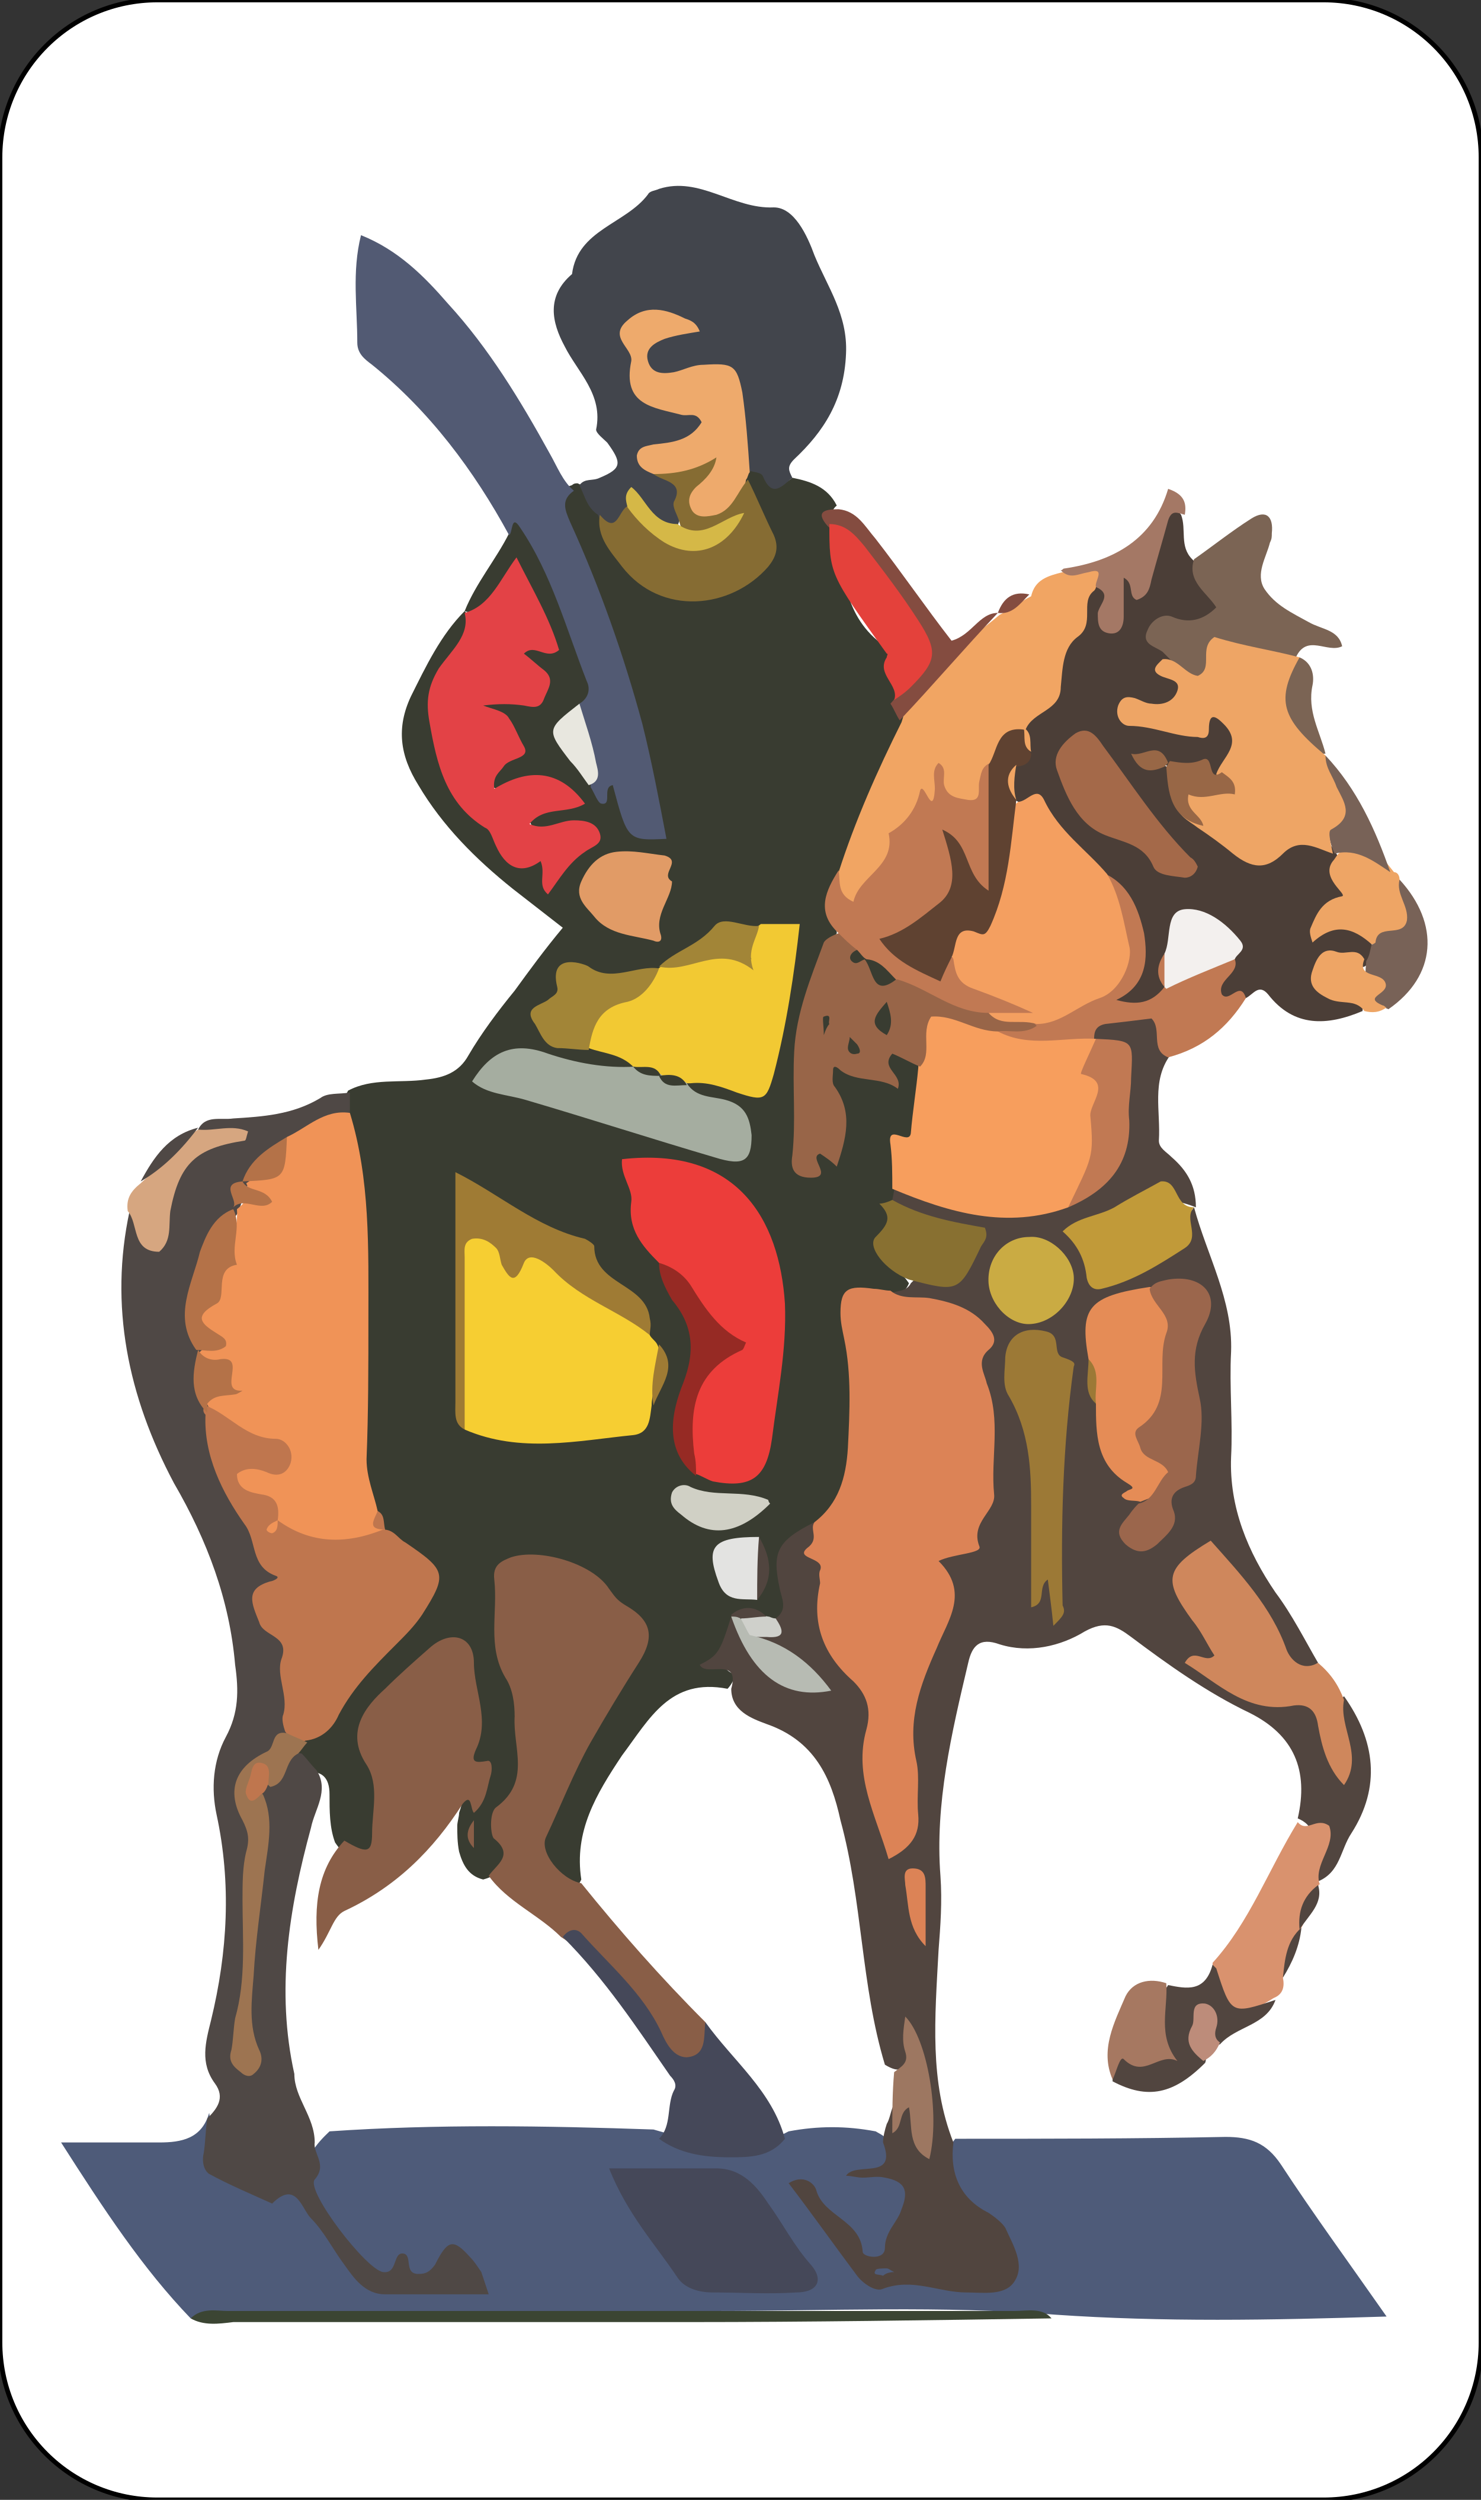 <?xml version="1.0" encoding="utf-8"?>
<!-- Generator: Adobe Illustrator 23.1.1, SVG Export Plug-In . SVG Version: 6.00 Build 0)  -->
<svg version="1.1" id="Livello_1" xmlns="http://www.w3.org/2000/svg" xmlns:xlink="http://www.w3.org/1999/xlink" x="0px" y="0px"
	 viewBox="0 0 80 135" style="enable-background:new 0 0 80 135;" xml:space="preserve">
<rect x="0" y="0" width="80" height="135" fill="#333333" stroke="none"/>
<style type="text/css">
	.st0{fill:#FFFFFF;stroke:#000000;stroke-width:0.251;stroke-miterlimit:10;}
	.st1{fill:#393C31;}
	.st2{fill:#4E5B79;}
	.st3{fill:#51453F;}
	.st4{fill:#4F4845;}
	.st5{fill:#42454C;}
	.st6{fill:#4B3E37;}
	.st7{fill:#525A73;}
	.st8{fill:#F1A563;}
	.st9{fill:#CF875C;}
	.st10{fill:#7B6454;}
	.st11{fill:#C17953;}
	.st12{fill:#D9926E;}
	.st13{fill:#3B4533;}
	.st14{fill:#EEA565;}
	.st15{fill:#844C40;}
	.st16{fill:#A47865;}
	.st17{fill:#A67861;}
	.st18{fill:#786257;}
	.st19{fill:#D6A680;}
	.st20{fill:#BD8C7A;}
	.st21{fill:#DC8356;}
	.st22{fill:#F09357;}
	.st23{fill:#895E47;}
	.st24{fill:#F79E5D;}
	.st25{fill:#BF764E;}
	.st26{fill:#F6CE32;}
	.st27{fill:#EC3D3A;}
	.st28{fill:#E34246;}
	.st29{fill:#F2C933;}
	.st30{fill:#986548;}
	.st31{fill:#A5ADA0;}
	.st32{fill:#EEAA6C;}
	.st33{fill:#866C33;}
	.st34{fill:#9F7B34;}
	.st35{fill:#E4413B;}
	.st36{fill:#9D7451;}
	.st37{fill:#887031;}
	.st38{fill:#E19B66;}
	.st39{fill:#A28537;}
	.st40{fill:#962A24;}
	.st41{fill:#D0D0C5;}
	.st42{fill:#E3E3E1;}
	.st43{fill:#E8E7DF;}
	.st44{fill:#CFD0CB;}
	.st45{fill:#454859;}
	.st46{fill:#E58C56;}
	.st47{fill:#9C7936;}
	.st48{fill:#9B664C;}
	.st49{fill:#C19A39;}
	.st50{fill:#CAAB43;}
	.st51{fill:#9D7761;}
	.st52{fill:#B7BBB3;}
	.st53{fill:#B47248;}
	.st54{fill:#D5B847;}
	.st55{fill:#F49F60;}
	.st56{fill:#5F4231;}
	.st57{fill:#A46949;}
	.st58{fill:#F3F0EE;}
	.st59{fill:#986746;}
</style>
<path class="st0" d="M71.5,135h-63c-4.7,0-8.5-3.8-8.5-8.5V8.5C0,3.8,3.8,0,8.5,0h63C76.2,0,80,3.8,80,8.5v118
	C80,131.2,76.2,135,71.5,135z"/>
<path class="st1" d="M18.8,58.9c1.3-0.7,2.8-0.4,4.2-0.6c1-0.1,1.8-0.4,2.3-1.3c0.7-1.2,1.6-2.4,2.5-3.5c0.8-1.1,1.6-2.2,2.6-3.4
	c-0.9-0.7-1.8-1.4-2.7-2.1c-2-1.6-3.8-3.4-5.1-5.6c-1-1.6-1.2-3.1-0.4-4.8c0.8-1.6,1.6-3.3,2.9-4.6c0.9,1,0.1,1.8-0.3,2.6
	c-1.3,2.4-0.8,5.4,0.9,7.5c1.2,1.5,2.7,2.6,4.1,3.8c0.4,0.3,0.3-0.1,0.3-0.1c0.4-0.6,1-1,1.3-1.7c-0.9-0.6-2.4,0.5-2.8-0.8
	c-0.3-0.9,1-1,1.7-1.4c-0.9-0.8-1.9-0.5-2.8-0.3c-0.8,0.1-1.3-0.1-1.1-1c0.6-2.2,0.6-2.2-0.8-3.7c0.7-1.2,2.1-0.3,3.1-1
	c-0.3-0.9-1.2-1.9,0.3-2.9c0.5-0.4-0.7-1.6-0.9-2.4c-1.3,0.3-1.6,1.9-3,1.4c0.6-1.5,1.7-2.8,2.4-4.2c-0.2-0.5-0.3-1,0.4-1
	c0.4,0,0.7,0.4,0.9,0.7c1.7,2.9,3.4,5.8,3.2,9.3c-2,1.4-0.8,2.7,0.2,3.9c2.1-0.3,1.5,2,2.8,2.8c-0.2-3.3-1.1-6.3-2.1-9.2
	c-0.8-2.3-1.5-4.5-2.5-6.7c-0.4-0.8-1.1-1.9,0.5-2.4c0.1-0.1,0.2-0.1,0.3-0.1c0.7,0.3,1,0.9,1.3,1.5c1.5,3.5,3.6,4.7,6.1,3.8
	c1.7-0.6,3-1.8,1.8-3.8c-0.3-0.5-0.5-1.2-0.4-1.8c0-0.2,0.2-0.4,0.3-0.6c0.4-0.2,0.9-0.2,1.1,0.2c0.4,0.7,0.7,1,1.4,0.4
	c1,0.2,1.9,0.5,2.4,1.5c-0.5,0.4-0.1,0.9-0.1,1.3c0.5,2.3,0.4,4.7,2.7,6.3c0.5,0.4,0.5,1.7,0.8,2.6c0.1,0.4,0.2,0.9,0.2,1.4
	c-0.9,2.7-2.3,5.2-3.2,7.9c-0.8,1.1-0.4,2.4-0.4,3.6c-2.4,3.7-2,7.9-2,11.9c2.2-0.4,1.6-1.8,1.2-3.2c-0.5-1.9-0.2-2,1.8-1.7
	c0.4,0.1,0.9,0.6,1.2,0c1-1.8,1.7-0.7,2.4,0.2c0,1.5,0.7,3.3-1.3,4.2c-0.1,0.1-0.2,0.1-0.1,0.3c0.2,0.6,0.2,1.2,0.1,1.9
	c0,0.2-0.1,0.4-0.2,0.6c-0.3,0.5,0.4,1.2,0.1,1.6c-1.3,1.4,0.1,2.2,0.7,3.1c-0.2,0.5-0.6,0.7-1.1,0.8c-1.7-0.2-2.3,0.7-2,2.3
	c0.3,1.7,0.2,3.5,0.2,5.2c0,1.9-0.6,3.6-2.1,4.8c-1.4,0.7-1.9,1.8-1.6,3.3c0.1,0.6,0.2,1.3-0.4,1.7c-0.2,0.1-0.4,0.2-0.6,0.2
	c-0.6,0-1.2-0.3-1.8,0.2c-0.1,0.1-0.2,0.3-0.2,0.4c0,0.7-1.2,1.5,0.1,2.2c0.2,0.1-0.1,0.6-0.3,0.8c-3.1-0.6-4.2,1.6-5.7,3.6
	c-1.4,2.1-2.6,4.1-2.2,6.7c-0.4,0.9-1,0.6-1.5,0.1c-0.9-0.9-1.5-1.9-0.9-3.2c1.2-2.6,2.2-5.3,3.9-7.6c0.7-1,1.7-2,0.6-3.4
	c-1.5-2-4-3.2-5.5-2.7c-0.6,0.2-0.9,0.7-0.9,1.3c0,1.3-0.2,2.5,0.2,3.8c0.9,2.8,1.6,5.6-0.2,8.3c-0.3,0.4-0.1,0.9,0.1,1.4
	c0.4,1,0,1.7-1.1,2c-0.8-0.2-1.1-0.8-1.3-1.5c-0.1-0.5-0.1-1-0.1-1.4c0-0.2,0.1-0.5,0.1-0.7c0.9-2.6-0.1-5.2-0.2-7.8
	c0-0.8-0.8-0.9-1.5-0.4c-2.5,1.5-3.4,3.4-2.8,6.3c0.2,1,0.3,2.1,0,3.1c-0.4,1.4-1.1,2-2.2,0.4c-0.3-0.8-0.3-1.7-0.3-2.6
	c0-0.9-0.4-1.3-1.3-1.2c-0.7-0.1-1-0.4-1.1-1.1c0.1-0.3,0.3-0.6,0.5-0.9c2.1-2,3.8-4.5,5.7-6.7c1.5-1.8,1.2-2.2-1.2-4.1
	c-0.2-0.2-0.3-0.4-0.5-0.6c-0.3-0.4-0.5-0.9-0.7-1.3c-0.5-1.1-0.5-2.2-0.5-3.3c-0.1-5.9,0.4-11.8-0.8-17.7
	C18.4,59.7,18.6,59.3,18.8,58.9z"/>
<path class="st2" d="M10.3,125.2c-2.6-2.7-4.7-5.9-7-9.5c2,0,3.7,0,5.3,0c1.2,0,2.3-0.2,2.7-1.6c0.3,2.5,1.7,3.6,4.2,3.7
	c1.1,0.1,1.7,1.3,2.2,2.3c1.5,2.8,3.7,3.7,6.7,3.1c0.3-0.1,0.6,0.1,1-0.1c0.1-0.6-0.5-1.1-0.7-0.9c-1,0.9-2,0.6-3.2,0.7
	c-1.3,0-1.9-0.2-2.4-1.1c-0.5-0.9-1.3-1.6-1.8-2.5c-1.1-1.7-1.1-2.7,0.5-4.2c5.8-0.4,11.7-0.3,17.5-0.1c2.4,0.7,4.9,1.4,7.3,0.1
	c1.6-0.3,3.1-0.3,4.7,0c1.5,0.8,1.3,1.5,0,2.2c2.1,0,2.5,0.5,1.8,2.4c-0.2,0.5-0.4,1.1-0.6,1.5c-0.7,1.3-1.6,1.3-2.4,0.2
	c-0.6-0.9-1.5-1.6-2.2-2.5c0.1,0.4,0.6,0.6,0.8,0.9c1.5,3.6,4.9,2.9,7.7,3.2c1.8,0.2,2.3-0.7,1.3-2.4c-0.4-0.7-1.1-1.1-1.6-1.7
	c-0.9-1-1.5-2.1-0.5-3.4c4.9,0,9.7,0,14.6-0.1c1.3,0,2.2,0.3,3,1.5c1.7,2.6,3.6,5.2,5.7,8.2c-6.3,0.2-12.1,0.3-17.9-0.1
	c-6.1-0.5-12.3-0.2-18.4-0.2c-8.7,0-17.5,0-26.2,0C11.5,125.1,10.9,124.9,10.3,125.2z"/>
<path class="st3" d="M51.5,115.7c-0.2,1.6,0.3,3,1.9,3.8c0.3,0.2,0.7,0.5,0.9,0.8c0.4,0.9,1.1,2,0.5,2.9c-0.5,0.8-1.7,0.6-2.6,0.6
	c-1.5,0-2.9-0.8-4.5-0.2c-0.4,0.2-1.1-0.3-1.4-0.7c-1.2-1.6-2.4-3.3-3.7-5c0.8-0.5,1.4,0,1.5,0.4c0.4,1.4,2.4,1.6,2.5,3.3
	c0,0.3,1.2,0.5,1.2-0.2c0-0.9,0.7-1.4,0.9-2.1c0.4-1,0.2-1.5-0.9-1.7c-0.4-0.1-0.8,0-1.2,0c-0.3,0-0.6-0.1-0.9-0.1
	c0.5-0.8,2.8,0.3,2-1.8c0-0.3,0.1-0.7,0.2-1c0.3-0.5,0.2-1.4,1-1.4c0.7,0,0.6,0.8,0.7,1.3c-0.2-1.4-0.1-2.8-0.2-4.3
	c-0.4,0.8-0.3,2-1.6,1.2c-1.3-4.3-1.2-8.8-2.4-13.2C44.9,96,44,94,41.4,93.1c-0.8-0.3-1.9-0.7-1.9-1.9c0.5-1.8-1.4-0.6-1.7-1.3
	c1-0.5,1.1-0.7,1.7-2.6c0.1,0.1,0.2,0.1,0.3,0.2c0.7,1.9,2.3,2.8,4.1,3.7c-0.7-1.6-2.7-1.3-3.5-2.7c0.3-0.7,1.2-0.5,1.5-1.1
	c0.7-0.5,0.3-1.1,0.2-1.7c-0.4-1.9-0.1-2.5,1.9-3.5c0.9,0.7,0.7,1.9,0.7,2.6c0,2.6,0.6,4.7,2.4,6.5c0.6,0.6,0.4,1.5,0.2,2.3
	c-0.4,2,0.3,3.7,1.2,5.7c0.9-1.5,0.8-2.9,0.5-4.2c-0.4-2.1,0-3.9,0.8-5.8c0.6-1.4,1.6-2.8,0.8-4.5c-0.1-0.3-0.1-0.7,0.2-0.9
	c3.1-1.6,2-4.6,2.3-7.1c0-0.4-0.2-0.8-0.1-1.2c0.2-3.1-0.9-5-4.3-5.1c-0.3,0-0.5-0.3-0.5-0.7c0.4-0.1,0.8-0.1,1-0.5
	c0.1-0.1,0.1-0.1,0.2-0.2c0.9-0.5,2.7,0.4,2.8-1.4c0.1-1.5-1.6-1.1-2.5-1.6c-0.5-0.3-1.5-0.2-1.5-1.2c0-0.2,0.1-0.5,0.1-0.7
	c1.1-0.3,2.1,0.3,3.2,0.6c1.9,0.6,3.9,0.4,5.8,0c2.6-1.3,4-4.4,3.3-7.2c-0.2-0.7-0.9-0.9-1.3-1.3C59,56.1,59,55.9,59,55.6
	c0.8-1.5,2.2-1.3,3.3-1c1.1,0.3,0.9,1.5,0.9,2.4c-1,1.4-0.5,3-0.6,4.6c0,0.4,0.4,0.6,0.7,0.9c0.8,0.7,1.3,1.5,1.3,2.7
	c-1.7-0.7-3.2-0.4-4.8,0.6c-0.7,0.5-1.4,0.6-0.8,1.7c0.5,0.9,1,1.3,2,1c1.8-0.5,2.5-2,3.5-3.3c0.7,2.6,2.1,5,2,7.8
	c-0.1,1.9,0.1,3.8,0,5.7c-0.1,2.7,0.9,5.1,2.4,7.3c0.9,1.2,1.6,2.6,2.3,3.8c-1.6,1-2.1-0.3-2.6-1.3c-0.7-1.4-1.5-2.7-2.6-3.7
	c-0.4-0.4-0.8-0.8-1.5-0.4c-0.5,0.4-0.6,1.1-0.3,1.5c1.5,2.2,1.5,5.8,5.6,5.6c2.4-0.1,1.9,2.4,2.6,3.6c0.1-1.1-0.9-2.4,0.2-3.5
	c1.7,2.4,2,4.9,0.4,7.4c-0.6,0.9-0.6,2.1-1.8,2.6c-1-0.9,0.6-2.7-1.1-3.4c0.6-2.6-0.2-4.5-2.6-5.7c-2.3-1.1-4.4-2.6-6.4-4.1
	c-0.8-0.6-1.4-0.9-2.5-0.3c-1.3,0.8-3,1.2-4.6,0.7c-1.1-0.4-1.5,0.1-1.7,1c-0.9,3.8-1.8,7.6-1.5,11.5c0.1,1.4,0,2.7-0.1,4
	C50.5,109,50.2,112.4,51.5,115.7z"/>
<path class="st4" d="M17,115.7c-0.1,0.6,0.7,1.2,0,2c-0.5,0.6,2.8,4.9,3.7,5c0.8,0.1,0.5-1.1,1.1-1c0.5,0.1,0,1.1,0.8,1.1
	c0.4,0,0.6-0.1,0.9-0.5c0.7-1.4,1-1.4,1.9-0.4c0.2,0.2,0.4,0.5,0.6,0.8c0.1,0.3,0.2,0.6,0.4,1.2c-2,0-3.8,0-5.6,0
	c-1.1,0-1.7-0.9-2.2-1.6c-0.6-0.8-1.1-1.8-1.8-2.5c-0.5-0.5-0.8-2.1-2.1-0.8c-1.1-0.5-2.3-1-3.4-1.6c-0.3-0.2-0.4-0.7-0.3-1.1
	c0.1-0.6,0.1-1.3,0.2-1.9c0.5-0.5,1-1.1,0.4-1.9c-0.8-1.1-0.5-2.2-0.2-3.4c0.9-3.7,1.1-7.4,0.3-11.1c-0.3-1.4-0.2-2.9,0.5-4.2
	c0.7-1.3,0.7-2.5,0.5-3.9c-0.3-3.5-1.5-6.7-3.3-9.8C6.9,75.4,5.9,70.5,7,65.4c0.8-0.3,0.8,0.9,1.5,0.9c0.5-1,0.4-2.3,1-3.3
	c0.6-1,1.4-1.6,2.6-1.7c0.3,0-0.2-0.4-0.1-0.1c0,0.1-0.1,0.1-0.2,0.1c-0.4,0.1-0.8,0-1.1-0.3c0.4-0.8,1.2-0.5,1.9-0.6
	c1.6-0.1,3.2-0.2,4.7-1.1c0.4-0.3,1-0.2,1.6-0.3c0,0.4,0,0.8,0,1.1c-0.8,0.9-2,1.2-3,1.7c-0.8,0.5-1.5,1.1-2.1,1.8
	c-0.1,0.2-0.3,0.3-0.4,0.4c-0.2,0.3-0.3,0.7-0.4,1.1c-0.1,0.2-0.1,0.4-0.3,0.6c-1.5,2-2.3,4.2-1.8,6.7c0.1,0.2,0.1,0.4,0.1,0.6
	c0,1.2,0,2.3,0.6,3.4c0.3,3.1,2.2,5.5,3.5,8.2c0.1,0.1,0.4,0.2,0.4,0.3c-1.6,2.8,1.9,5.4,0.5,8.2c-0.1,0.2-0.1,0.5-0.3,0.7
	c-2.3,1.6-1.9,3.8-1.8,6.3c0.1,3.4-0.4,6.9-0.6,9.5c0-3.6,0.9-8,0.7-12.5c0-0.4,0.1-0.7,0.4-0.9c0.7-0.4,0.6-1.8,1.9-1.5
	c0.3,0.3,0.5,0.6,0.8,0.9c0.7,1.1-0.1,2.1-0.3,3.1c-1.2,4.4-1.9,8.8-0.9,13.3C15.9,113.3,17,114.3,17,115.7z"/>
<path class="st5" d="M32.3,27.8c-0.6-0.4-0.7-1-1-1.6c0.3-0.4,0.7-0.2,1.1-0.4c1.2-0.5,1.2-0.8,0.4-1.9c-0.2-0.2-0.6-0.5-0.6-0.7
	c0.4-1.9-1-3.1-1.7-4.5c-0.7-1.3-1-2.7,0.4-3.9c0.3-2.4,2.9-2.7,4.1-4.3c0.1-0.2,0.4-0.2,0.6-0.3c2.2-0.7,4,1.1,6.2,1
	c1.1,0,1.8,1.5,2.2,2.6c0.7,1.7,1.8,3.2,1.7,5.3c-0.1,2.5-1.2,4.2-2.8,5.7c-0.4,0.4-0.3,0.6-0.1,1c-0.6,0.5-1.1,1.1-1.6-0.1
	c-0.1-0.2-0.5-0.2-0.8-0.3c-0.9-0.9-0.7-2.1-0.9-3.1c-0.3-1.4-0.7-2.2-2.3-1.9c-0.9,0.2-2.1,0.4-2.5-0.7c-0.5-1.1,0.7-1.6,1.7-2.1
	c-1.1-0.1-2-0.1-1.9,1.1c0,1,0.1,2.1,1.1,2.7c0.3,0.2,0.8,0.2,1.1,0.3c0.6,0.2,1.4,0.1,1.5,0.9c0.1,0.7-0.5,1.1-1.1,1.5
	c-0.5,0.3-1.3,0.1-1.4,1c1.3,0.8,1.4,2,0.9,3.3c-1.2,1-1.7-1.2-2.7-0.6C33.5,28.8,32.9,29.4,32.3,27.8z"/>
<path class="st6" d="M73.6,54.6c-1.9,0.8-3.7,0.9-5.1-0.9c-0.5-0.6-0.8,0-1.2,0.2c-0.5,0-1,0.8-1.5,0.2c-0.7-0.9,0.2-1.6,0.4-2.4
	c-0.9-2.1-1.6-2.2-2.8-0.6c-0.3,0.7-0.4,1.4-0.2,2.1c0,0.2,0,0.4-0.1,0.6c-0.5,0.8-1.3,0.9-2.1,0.8c-0.7-0.1-1.1-0.4-0.6-1.3
	c1.4-2.7,1.2-3.7-1-6c-1.8-1-2.6-3.1-4.4-4c-0.2-0.1-0.3-0.2-0.5-0.4c-0.2-0.5-0.2-1,0-1.5c0.2-0.4,0.5-0.6,0.6-1
	c0.1-0.4,0-0.8-0.1-1.1c0-0.2,0-0.4,0-0.6c1.7-1.5,2-3.8,3.1-5.7c0.3-0.5,0.3-1.2,1-1.5c0.6,0.1,0.8,0.5,0.7,0.8
	c0.9-1.6,2.5-2.9,3.1-4.9c0.1-0.4,0.6,0,0.9,0.4c0.3,0.8-0.1,1.7,0.6,2.4c0.3,0.3,0.5,0.6,0.7,1c1.2,2,1.1,2.4-1.2,2.8
	c-1,0.2-1.3,0.5-0.7,1.3c1.3,2.3,1.2,2.5-1.3,3.1c0.9,0.3,1.8,0.9,2.7,0.5c0.8-0.4,1.5-0.8,2.2,0.2c0.7,0.9,0.3,1.8-0.3,2.6
	c-0.1,0.1-0.2,0.2-0.3,0.4c-1.1,0.5-1.9-0.8-3-0.6c-0.2-0.2-0.5-0.4-0.8-0.4c0,0,0,0.1,0,0.1c0.2,0,0.5,0.1,0.6,0.2
	c0.8,0.9,0.5,2.6,2.1,2.9c1.6,1,3.1,2.6,5.3,0.9c0.6-0.5,1.2,0.1,1.6,0.6c0.1,0.2,0.3,0.4,0.3,0.6c0.1,1.1,1.3,2.5-0.9,3.2
	c1.2,0.2,2.2,0.4,2.7,1.4c0.1,0.5,0.1,0.9-0.4,1.2c-0.3,0.1-0.6,0.1-0.9,0.1c-0.5,0-1,0-1.1,0.6c-0.2,0.6,0.4,0.8,0.8,1
	C73,53.9,73.7,53.9,73.6,54.6z"/>
<path class="st7" d="M31.3,38c0.5-0.3,0.6-0.8,0.4-1.2c-1.1-2.8-1.9-5.8-3.6-8.3c-0.5-0.8-0.4,0.3-0.6,0.4c-1.9-3.5-4.3-6.7-7.4-9.2
	c-0.4-0.3-0.8-0.6-0.8-1.2c0-1.9-0.3-3.8,0.2-5.8c2,0.8,3.4,2.2,4.7,3.7c2.2,2.4,3.9,5.2,5.5,8.1c0.4,0.7,0.7,1.5,1.3,2
	c-0.7,0.5-0.5,1-0.2,1.7c1.6,3.5,2.9,7.2,3.9,10.9c0.5,2,0.9,4.1,1.3,6.2c-2.1,0.1-2.1,0.1-2.9-2.9c-0.6,0.1,0,1.1-0.6,1
	c-0.2,0-0.4-0.6-0.6-0.9C32.1,40.8,30.5,39.5,31.3,38z"/>
<path class="st8" d="M59.2,31.7c0,0.1-0.1,0.2-0.1,0.2c-0.8,0.6,0.1,1.8-0.9,2.5c-0.8,0.6-0.8,1.7-0.9,2.7c0,1.3-1.5,1.3-1.9,2.3
	c-0.5,0.8-1.1,1.6-1.5,2.4c-1,2.5-1,2.5-3,0.8c0,0,0-0.1,0-0.1c-0.4,1.5-2.1,2.2-2.4,3.8c-0.2,1.2-1.6,1.4-2,2.5
	c-0.1,0.3-0.5,0.4-0.8,0.2c-0.8-0.5-0.7-1.2-0.4-1.9c0.9-2.8,2.1-5.5,3.4-8.1c0.8-2.8,3.3-4.1,5.3-5.8l0,0c0.6-0.3,1.1-0.7,1.7-1
	c0.2-0.9,0.9-1.1,1.7-1.3c0.6,0.1,1.2-0.4,1.8-0.3C60.2,30.8,59.8,31.3,59.2,31.7z"/>
<path class="st9" d="M72.6,91.8c-0.3,1.5,1.1,3,0,4.6c-0.9-0.9-1.2-2.1-1.4-3.2c-0.1-0.8-0.5-1.2-1.3-1.1c-2.5,0.5-4.1-1.2-5.9-2.3
	c0.5-0.9,1.1,0.1,1.6-0.4c-0.4-0.6-0.7-1.3-1.2-1.9c-1.6-2.2-1.5-2.8,1-4.3c1.6,1.8,3.3,3.6,4.1,5.9c0.2,0.5,0.8,1.2,1.7,0.7
	C71.9,90.4,72.3,91,72.6,91.8z"/>
<path class="st10" d="M63.1,35.5c-0.1-0.1-0.2-0.2-0.3-0.3c-0.4-0.3-1.2-0.4-0.8-1.2c0.2-0.5,0.8-0.9,1.3-0.7
	c0.9,0.4,1.7,0.2,2.4-0.5c-0.5-0.8-1.6-1.4-1.2-2.6c1-0.7,2-1.5,3.1-2.2c0.8-0.5,1.2-0.1,1.1,0.8c0,0.2,0,0.3-0.1,0.5
	c-0.2,0.8-0.8,1.7-0.3,2.5c0.6,0.9,1.5,1.3,2.4,1.8c0.7,0.4,1.6,0.4,1.8,1.3c-0.8,0.4-1.9-0.7-2.5,0.6c-0.1,0.1-0.2,0.1-0.3,0.2
	c-0.9,0.2-1.7-0.1-2.5-0.3c-0.5-0.1-1-0.4-1.3,0.1C65.1,37.6,64.1,36.5,63.1,35.5z"/>
<path class="st11" d="M66.7,51.8c0.3,0.8-1,1.1-0.7,1.9c0.4,0.5,1-0.8,1.3,0.2c-1,1.6-2.3,2.7-4.2,3.2c-1-0.4-0.3-1.5-0.9-2.1
	c-0.8,0.1-1.6,0.2-2.5,0.3c-0.5,0.1-0.6,0.4-0.6,0.8c-1.7,1.1-3.5,1-5.3,0c-0.2-1.2,1-0.9,1.5-1.3c0.8-0.2,1.5-0.6,2.2-1
	c2.4-1.2,2.6-1.6,2.2-4.2c-0.1-0.8-0.8-1.6-0.2-2.5c1.5,0.6,2,2,2.3,3.3c0.2,1.3,0.2,2.8-1.5,3.6c1.1,0.3,1.9,0.2,2.6-0.7
	C64,52.2,65.1,51.4,66.7,51.8z"/>
<path class="st12" d="M70.1,98.4c0.5,0.6,1-0.3,1.7,0.2c0.4,1.1-0.9,2.1-0.5,3.2l0-0.1c-0.5,0.7-0.6,1.7-1,2.4l0,0
	c-0.5,0.8-0.7,1.8-1,2.7c0.1,0.5,0,0.9-0.5,1.1c-2.4,1.5-3.2,1.1-3.3-1.9C67.5,103.8,68.5,101,70.1,98.4z"/>
<path class="st13" d="M10.3,125.2c0.6-0.6,1.4-0.4,2-0.4c14.2,0,28.3,0,42.5,0c0.7,0,1.5-0.2,2,0.4c-6.5,0.1-13.1,0.2-19.6,0.2
	c-8.2,0-16.4,0-24.6,0C11.8,125.5,11,125.6,10.3,125.2z"/>
<path class="st3" d="M65.5,106.1c0.1,0.1,0.1,0.1,0.2,0.2c0.8,2.5,0.8,2.5,3.2,1.7c-0.5,1.4-2.1,1.4-3,2.4c-0.5,0.2-0.7-0.8-0.9-0.5
	c-0.3,0.4,0.3,1,0.1,1.5c-1.7,1.7-3.1,2-5,1c-0.1-2.7,1.9-1.1,2.9-1.5c-0.7-1.1-0.8-2.4,0.1-3.7C64.1,107.4,65.1,107.6,65.5,106.1z"
	/>
<path class="st14" d="M74.1,51c-1-0.9-2-1.2-3.2-0.1c-0.1-0.3-0.2-0.6-0.1-0.8c0.3-0.7,0.6-1.5,1.7-1.7c0.3-0.1-1.2-1-0.5-1.9
	c0.1-0.1,0.2-0.3,0.3-0.4c1.5-1.1,2.2,0,3,1c0.2,0,0.3,0.2,0.3,0.4C76.8,50.3,76.8,50.5,74.1,51z"/>
<path class="st15" d="M53.9,33.1c-1.8,1.9-3.5,3.9-5.3,5.8c-0.2-0.3-0.3-0.6-0.5-0.9c1.8-2,1.4-3.8-0.3-5.8
	c-1.1-1.2-1.9-2.7-3.1-3.8c-0.7-0.8-0.1-0.9,0.6-0.9c1,0.1,1.4,0.9,2,1.6c1.4,1.8,2.7,3.7,4.1,5.5C52.5,34.3,52.9,33.1,53.9,33.1z"
	/>
<path class="st16" d="M59.2,31.7c-0.1-0.3,0.6-1.1-0.4-0.8c-0.6,0.1-1,0.4-1.5-0.1c0.1,0,0.1-0.1,0.2-0.1c2.7-0.4,4.8-1.6,5.6-4.3
	c0.9,0.3,1,0.8,0.9,1.4c-0.4-0.1-0.7-0.3-0.9,0.3c-0.3,1.1-0.6,2.1-0.9,3.2c-0.1,0.5-0.2,0.9-0.8,1.1c-0.5-0.2-0.1-0.9-0.7-1.2
	c0,0.7,0,1.4,0,2.1c0,0.5-0.2,1-0.8,0.9c-0.6-0.1-0.6-0.6-0.6-1.1C59.4,32.6,60.1,32.1,59.2,31.7z"/>
<path class="st17" d="M63,107.1c0.1,1.4-0.5,2.8,0.6,4.2c-1-0.5-1.8,1-2.9-0.1c-0.2-0.2-0.4,0.7-0.6,1.1c-0.7-1.6,0.1-3.1,0.7-4.5
	C61.2,107,62.1,106.8,63,107.1z"/>
<path class="st18" d="M74.1,51c0.1,0,0.2-0.1,0.2-0.1c0.1-1.1,1.5-0.2,1.7-1.2c0.1-0.8-0.6-1.4-0.4-2.2c2.2,2.4,2,5.2-0.6,7
	c-1.3-0.5-1.3-1.5-1.2-2.6C74,51.6,74,51.3,74.1,51z"/>
<path class="st19" d="M10.7,61c0.9,0.1,1.8-0.3,2.7,0.1c-0.1,0.3-0.1,0.5-0.2,0.5c-2.6,0.4-3.5,1.2-4,3.8c-0.1,0.8,0.1,1.6-0.6,2.2
	c-1.5,0-1.1-1.5-1.7-2.2c-0.1-0.7,0.2-1.1,0.7-1.5C8.7,62.9,9.5,61.7,10.7,61L10.7,61z"/>
<path class="st14" d="M73.7,51.8c-0.4,1,0.8,0.7,1.1,1.2c0.4,0.7-1.3,0.8-0.1,1.3c0.1,0,0.1,0.1,0.2,0.1c-0.4,0.3-0.8,0.3-1.2,0.2
	c-0.5-0.7-1.3-0.3-2-0.7c-0.6-0.3-1.1-0.7-0.8-1.5c0.2-0.6,0.5-1.3,1.3-1C72.7,51.6,73.3,51.1,73.7,51.8z"/>
<path class="st18" d="M75.1,47.1c-0.9-0.6-1.8-1.3-3-1c0,0,0,0,0,0c-0.8-1.6,0-3.4-0.7-5c0.1-0.1,0.1-0.2,0.2-0.3
	C73.3,42.6,74.3,44.8,75.1,47.1z"/>
<path class="st10" d="M70.2,35.5c0.7,0.3,0.8,1,0.7,1.5c-0.3,1.4,0.4,2.5,0.7,3.7c0,0,0,0,0,0c-1.8,0.1-2.2-1.3-2.6-2.5
	C68.5,37,69.2,36.2,70.2,35.5L70.2,35.5z"/>
<path class="st20" d="M65,111.3c-0.6-0.5-1.1-1-0.6-1.9c0.2-0.4-0.2-1.3,0.7-1.2c0.5,0.1,0.8,0.7,0.6,1.3c-0.1,0.3-0.1,0.6,0.2,0.8
	C65.7,110.8,65.4,111.1,65,111.3z"/>
<path class="st4" d="M10.7,60.9c-0.9,1.2-1.9,2.2-3.1,2.9C8.3,62.5,9.1,61.3,10.7,60.9z"/>
<path class="st3" d="M70.2,104.2c-0.1-1,0.2-1.8,1-2.4C71.5,102.8,70.7,103.4,70.2,104.2z"/>
<path class="st3" d="M69.3,106.8c0.1-1,0.2-2,1-2.7C70.2,105.1,69.8,106,69.3,106.8z"/>
<path class="st15" d="M55.6,32.1c-0.5,0.5-0.9,1.1-1.7,1C54.2,32.3,54.7,31.9,55.6,32.1z"/>
<path class="st21" d="M48.1,69.7c0.6,0.5,1.4,0.3,2.1,0.4c1.1,0.2,2.2,0.5,3,1.4c0.4,0.4,0.8,0.9,0.2,1.4c-0.7,0.6-0.2,1.3-0.1,1.8
	c0.8,2,0.2,4,0.4,6c0.1,0.9-1.3,1.5-0.8,2.8c0.2,0.4-1.4,0.4-2.2,0.8c1.7,1.7,0.5,3.2-0.1,4.7c-0.9,2-1.6,3.9-1.1,6.1
	c0.2,0.9,0,1.9,0.1,2.9c0.1,1.1-0.4,1.8-1.6,2.4c-0.7-2.4-1.9-4.5-1.2-7c0.3-1.1,0-1.9-0.7-2.6c-1.6-1.4-2.3-3.1-1.8-5.3
	c0-0.2-0.1-0.5,0-0.7c0.3-0.7-1.4-0.6-0.7-1.2c0.7-0.5,0.1-1,0.4-1.4c1.3-1,1.7-2.4,1.8-4c0.1-2,0.2-4-0.2-5.9
	c-0.1-0.5-0.2-0.9-0.2-1.4c0-1.3,0.4-1.5,1.8-1.3C47.5,69.6,47.8,69.7,48.1,69.7z"/>
<path class="st22" d="M15.5,61.4c1.1-0.5,2-1.5,3.4-1.3c1.1,3.6,1,7.3,1,11.1c0,2.5,0,5.1-0.1,7.6c0,1,0.4,1.9,0.6,2.8
	c0.2,0.3,0.1,0.8,0.4,1l0,0c-1.3,1.4-3.1,1.5-5.5,0.2c-0.2-0.2-0.3-0.3-0.5-0.5c-0.2-0.3-0.5-0.6-0.7-0.9c-0.5-0.6-1.8-0.7-1.5-1.9
	c0.3-1.1,1.6-0.4,2.2-1.1c-1.3-0.9-3.1-1.1-3.7-2.8c0.3-0.8,1-0.5,1.6-0.5c-0.8-0.3-0.4-1.9-1.8-1.5c-0.1,0-0.2-0.4-0.1-0.6l0,0
	c0.1-0.1,0.4-0.3,0.4-0.3c-1.3-2.8,1.8-4.8,1.6-7.4l0,0c0.5-0.4,0.8-0.8,0.5-1.4l0,0C14.2,63.3,15.1,62.6,15.5,61.4z"/>
<path class="st23" d="M31.4,101.7c2.1,2.6,4.3,5.1,6.7,7.5c0.4,0.9,0.5,1.8-0.6,2.2c-1,0.4-1.7-0.3-2.1-1.1
	c-1.2-2.4-2.9-4.3-5.1-5.7c-1.2-1.2-2.9-1.9-3.9-3.3c0.4-0.6,1.4-1.1,0.3-2c-0.2-0.1-0.3-1.4,0.1-1.7c1.9-1.4,0.9-3.2,1-4.9
	c0-0.7-0.1-1.5-0.5-2.1c-1-1.7-0.4-3.5-0.6-5.3c-0.1-0.8,0.4-1,0.9-1.2c1.5-0.5,4.4,0.3,5.3,1.7c0.3,0.4,0.4,0.6,0.9,0.9
	c1.4,0.8,1.6,1.7,0.7,3.1c-0.9,1.4-1.8,2.9-2.6,4.3c-0.9,1.6-1.6,3.4-2.4,5.1C29.1,100,30.3,101.5,31.4,101.7z"/>
<path class="st24" d="M53.9,55.7c1.7,0.9,3.5,0.3,5.3,0.4c0,0,0,0,0,0c0,1.5,0.3,3,0.4,4.6c0.2,2-0.6,3.3-1.9,4.5
	c-3.3,1.2-6.4,0.3-9.5-1c0-0.8,0-1.6-0.1-2.4c-0.2-1.2,1,0.1,1.1-0.6c0.1-1.2,0.3-2.4,0.4-3.5c0.1-1-0.7-2.4,0.6-3
	C51.6,54.1,52.9,54.7,53.9,55.7z"/>
<path class="st25" d="M15,82.1c1.8,1.3,3.7,1.3,5.7,0.5c0.6,0,0.8,0.5,1.2,0.7c2.2,1.5,2.3,1.7,0.9,3.9c-0.4,0.6-0.9,1.1-1.4,1.6
	c-1.2,1.2-2.3,2.3-3.1,3.8c-0.3,0.7-0.9,1.3-1.8,1.4c-0.6,0.3-0.8-0.1-1.1-0.5c-0.1-0.3-0.2-0.7-0.1-0.9c0.3-1-0.4-2.1-0.1-3
	c0.5-1.3-1-1.2-1.2-2c-0.4-1-0.8-1.8,0.6-2.2c0.1,0,0.6-0.2,0.3-0.3c-1.4-0.5-1-1.9-1.7-2.8c-1.2-1.7-2.2-3.7-2.1-5.9
	c-0.2-0.2-0.1-0.4,0-0.5c1.3,0.5,2.2,1.8,3.8,1.8c0.5,0,1,0.6,0.8,1.3c-0.2,0.6-0.7,0.8-1.3,0.5c-0.5-0.2-1.1-0.3-1.6,0.1
	c0,0.9,0.8,1,1.3,1.1C15,80.8,15.1,81.4,15,82.1L15,82.1z"/>
<path class="st26" d="M35.1,72.1c0.1,0.2,0.3,0.3,0.4,0.5c0.6,1.2-0.3,2.2-0.3,3.3c-0.1,0.7-0.1,1.5-1,1.6c-3,0.3-6.1,1-9.1-0.3
	c-0.6-3.2-0.1-6.5-0.3-9.7c0-0.8,0.5-1.2,1.2-0.9c2.9,1.2,6,2.3,8.3,4.5C34.8,71.3,35,71.7,35.1,72.1z"/>
<path class="st27" d="M35.6,68.2c-0.9-0.9-1.7-1.8-1.5-3.3c0.1-0.7-0.6-1.4-0.5-2.3c6.2-0.7,8.5,3.2,8.8,7.8
	c0.1,2.5-0.4,4.9-0.7,7.3c-0.3,2.1-1.1,2.7-3.2,2.3c-0.3-0.1-0.6-0.3-0.9-0.4c-0.9-2.2-1.1-4.3,0.7-6.1c0.6-0.6,0.8-1,0.1-1.8
	C37.3,70.7,36.6,69.3,35.6,68.2z"/>
<path class="st28" d="M25.1,33.1c1.4-0.4,1.9-1.8,2.8-3c0.9,1.8,1.8,3.3,2.3,5c-0.7,0.6-1.3-0.4-1.9,0.2c0.4,0.3,0.7,0.6,1.1,0.9
	c0.6,0.5,0.2,1,0,1.5c-0.2,0.6-0.6,0.5-1.1,0.4c-0.7-0.1-1.4-0.1-2.2,0c0.5,0.2,1.2,0.3,1.4,0.7c0.3,0.4,0.5,1,0.8,1.5
	c0.4,0.7-0.8,0.6-1.1,1.1c-0.2,0.3-0.6,0.5-0.5,1.2c1.8-1.1,3.5-1.1,4.9,0.8c-1,0.6-2.2,0.1-3,1.1c0.9,0.4,1.6-0.2,2.4-0.2
	c0.6,0,1.2,0.1,1.4,0.7c0.2,0.6-0.4,0.7-0.8,1c-0.9,0.6-1.4,1.5-2,2.3c-0.6-0.5-0.1-1.1-0.4-1.8c-1.1,0.8-1.9,0.3-2.4-0.8
	c-0.2-0.4-0.3-0.9-0.6-1c-2.1-1.3-2.6-3.4-3-5.7c-0.2-1.1-0.1-1.9,0.5-2.9C24.4,35.1,25.4,34.3,25.1,33.1
	C25.1,33.1,25.1,33.1,25.1,33.1z"/>
<path class="st23" d="M25.6,97.9c-0.2-0.2-0.1-1.1-0.6-0.5c-1.6,2.5-3.6,4.5-6.4,5.8c-0.6,0.3-0.7,1.1-1.4,2.1
	c-0.3-2.5,0-4.4,1.4-5.9c1.2,0.7,1.5,0.7,1.5-0.4c0-1.2,0.4-2.6-0.3-3.7c-1.2-1.8,0-3.2,1-4.1c0.7-0.7,1.6-1.5,2.4-2.2
	c1.1-1,2.4-0.7,2.4,0.8c0,1.5,0.9,3.1,0.1,4.7c-0.3,0.7,0,0.7,0.6,0.6c0.3-0.1,0.3,0.5,0.2,0.8C26.3,96.5,26.3,97.3,25.6,97.9z"/>
<path class="st29" d="M34.2,57.6c-0.7-0.7-1.6-0.7-2.4-1c-0.6-1.4,0-2.3,1.2-2.9c0.9-0.5,1.8-0.8,2.7-1.5l0,0
	c1.7-0.3,3.2-1.9,4.9-0.4c-0.6-0.8-0.2-1.4,0.5-1.9c0.6,0,1.3,0,2.1,0c-0.3,2.7-0.7,5.4-1.4,8.1c-0.4,1.4-0.5,1.5-2,1
	c-0.8-0.3-1.6-0.6-2.5-0.5c-0.1,0-0.2,0-0.3,0c-0.3,0-0.6,0-0.8-0.1c-0.2,0-0.4-0.1-0.5-0.2c-0.3-0.1-0.7-0.3-1-0.4
	C34.4,57.8,34.3,57.7,34.2,57.6z"/>
<path class="st30" d="M53.9,55.7c-1.3,0-2.3-0.9-3.6-0.8c-0.6,0.9,0.1,2-0.6,2.7c-0.5-0.2-1-0.5-1.5-0.7c-0.7,0.8,0.6,1.1,0.3,1.9
	c-0.9-0.7-2.2-0.3-3.1-1c-0.2-0.2-0.4-0.3-0.4,0c0,0.3-0.1,0.7,0.1,0.9c1,1.4,0.6,2.8,0.1,4.3c-0.3-0.3-0.6-0.5-0.9-0.7
	c-0.7,0.2,0.8,1.3-0.5,1.3c-1,0-1.1-0.6-1-1.2c0.2-1.9,0-3.7,0.1-5.6c0.1-2.1,0.9-4,1.6-5.9c0.1-0.2,0.5-0.4,0.8-0.5
	c0.5,0,0.9,0.2,1.2,0.7c0,0.3,0,0.6,0.5,0.7c0.2,0.1,0.3,0.2,0.5,0.3c0.4,0.5,1,0.6,1.7,0.6c1.6,0.5,3,1.4,4.6,1.8
	c0.7,0.3,1.6,0.2,2.2,0.9C55.3,55.9,54.5,55.6,53.9,55.7z"/>
<path class="st11" d="M53.4,54.7c-1.9,0-3.2-1.3-4.9-1.8c-0.8,0-1.1-0.8-1.7-1.1l0,0c-0.2-0.1-0.5-0.2-0.5-0.5
	c-0.4-0.3-0.7-0.6-1.1-1c-1.1-1.1-0.6-2.2,0.1-3.3c0.1,0.6-0.1,1.3,0.8,1.7c0.3-1.4,2.3-1.9,1.9-3.7c0.9-0.5,1.5-1.3,1.7-2.3
	c0.2-0.6,0.7,1.6,0.8-0.1c0-0.5-0.2-1,0.2-1.4c0.5,0.3,0.2,0.8,0.3,1.2c0.2,0.7,0.8,0.7,1.3,0.8c0.8,0.1,0.5-0.6,0.6-1
	c0.1-0.4,0.1-0.8,0.6-1c1,2,0.4,4.2,0.4,6.3c0,0.4-0.2,0.9-0.7,0.8c-0.9-0.1-1.1-1-1.4-2.3c0.3,3-1.6,3.7-3.1,4.7
	c0.6,1.8,2,0.8,3.1,1c1.2,1.4,3.2,1.3,4.7,2.6C55.4,55.2,54.4,55.1,53.4,54.7z"/>
<path class="st31" d="M37.1,58.5c0.5,0.8,1.4,0.7,2.1,0.9c1.1,0.3,1.3,1,1.4,1.9c0,1.4-0.4,1.7-2,1.2c-3.4-1-6.8-2.1-10.2-3.1
	c-1-0.3-2.1-0.3-2.9-1c1-1.6,2.2-2.2,4.1-1.5c1.5,0.5,3.1,0.8,4.7,0.7c0,0,0,0,0,0c0.4,0.5,1.1,0.1,1.5,0.5l0,0
	C36.1,58.5,36.7,58.1,37.1,58.5L37.1,58.5z"/>
<path class="st32" d="M35.3,25.6c-0.5-0.2-0.9-0.4-0.9-1c0.1-0.5,0.5-0.5,0.9-0.6c1-0.1,2-0.2,2.6-1.2c-0.3-0.6-0.7-0.3-1.1-0.4
	c-1.5-0.4-3.2-0.5-2.7-2.9c0.1-0.7-1.3-1.3-0.2-2.2c1-0.9,2.1-0.6,3.1-0.1c0.3,0.1,0.6,0.2,0.8,0.7c-0.6,0.1-1.3,0.2-1.9,0.4
	c-0.5,0.2-1.1,0.5-0.9,1.2c0.2,0.7,0.8,0.7,1.4,0.6c0.5-0.1,1-0.4,1.6-0.4c1.6-0.1,1.8,0,2.1,1.5c0.2,1.4,0.3,2.8,0.4,4.3
	c-0.1,0.1-0.1,0.3-0.2,0.4c-0.1,0.4,0,0.9-0.3,1.3c-0.7,0.9-1.6,1.4-2.7,0.8c-1.1-0.6-0.4-1.5,0-2.2C36.6,25.8,36,25.7,35.3,25.6z"
	/>
<path class="st33" d="M35.3,25.6c1.2,0,2.3-0.2,3.4-0.9c-0.1,0.7-0.6,1.2-1.1,1.6c-0.4,0.4-0.5,0.8-0.2,1.3c0.3,0.4,0.8,0.3,1.3,0.2
	c0.9-0.3,1.1-1.2,1.7-1.9c0.5,1,0.9,2,1.4,3c0.3,0.7,0.1,1.2-0.3,1.7c-2,2.3-5.8,2.7-7.9,0c-0.6-0.8-1.4-1.6-1.2-2.8
	c1,1.2,1-0.4,1.6-0.5c1.6,0.7,2.8,3,4.9,1.4c-0.7,0-1.7,1.3-2.2-0.5c-0.1-0.4-0.4-0.8-0.3-1.1C37,26,35.8,26,35.3,25.6z"/>
<path class="st34" d="M35.1,72.1c-1.6-1.3-3.7-1.9-5.2-3.5c-0.4-0.4-1.3-1.1-1.6-0.4c-0.5,1.3-0.8,0.8-1.2,0.1
	C27,68,27,67.6,26.8,67.4c-0.3-0.3-0.7-0.6-1.3-0.5c-0.5,0.2-0.4,0.6-0.4,1c0,3.1,0,6.2,0,9.3c-0.6-0.3-0.5-0.9-0.5-1.5
	c0-4.1,0-8.1,0-12.4c2.4,1.2,4.4,3,7,3.6c0.2,0.1,0.5,0.3,0.5,0.4c0,2.1,2.8,2,3,3.9C35.2,71.6,35.1,71.8,35.1,72.1z"/>
<path class="st35" d="M44.8,28.3c0.9,0,1.4,0.6,1.9,1.2c1,1.3,2,2.6,2.9,4c1.1,1.7,1,2.2-0.4,3.6c-0.3,0.3-0.6,0.5-0.9,0.7
	c0.3-0.8-1-1.4-0.4-2.3c0-0.1,0.1-0.2,0-0.2C44.8,31,44.8,31,44.8,28.3z"/>
<path class="st36" d="M15.5,93.6c0.4,0.2,0.7,0.3,1.1,0.5c-0.2,0.2-0.3,0.4-0.5,0.6c-0.8,0.4-0.5,1.6-1.5,1.8
	c-0.2-0.2-0.4-0.3-0.5-0.1c-0.2,0.2-0.1,0.4,0.1,0.5c0.6,1.3,0.3,2.7,0.1,4.1c-0.2,1.9-0.5,3.8-0.6,5.7c-0.1,1.3-0.3,2.7,0.3,4
	c0.2,0.4,0.2,0.9-0.3,1.3c-0.2,0.2-0.5,0.1-0.7-0.1c-0.4-0.3-0.7-0.6-0.5-1.2c0.1-0.5,0.1-1.1,0.2-1.7c0.6-2.1,0.4-4.3,0.4-6.4
	c0-0.9,0-1.8,0.2-2.6c0.2-0.7,0.1-1.1-0.2-1.7c-0.9-1.6-0.4-2.9,1.3-3.7C14.9,94.4,14.6,93.4,15.5,93.6z"/>
<path class="st37" d="M48.2,64.8c1.6,0.9,3.3,1.2,5,1.5c0.2,0.5,0,0.7-0.2,1c-1.2,2.5-1.2,2.5-3.9,1.8c-1.3-0.5-2.3-1.8-1.8-2.3
	c0.7-0.7,0.9-1.1,0.2-1.8C47.7,65,48,64.9,48.2,64.8z"/>
<path class="st38" d="M36.3,47.6c0,0.9-1,1.8-0.6,2.9c0.1,0.4-0.2,0.4-0.4,0.3c-1.1-0.3-2.4-0.3-3.2-1.3c-0.4-0.5-1.1-1-0.7-1.9
	c0.4-0.9,1-1.5,1.9-1.6c0.9-0.1,1.7,0.1,2.6,0.2C36.9,46.5,35.6,47.2,36.3,47.6z"/>
<path class="st39" d="M35.6,52.3c-0.3,0.8-0.9,1.6-1.7,1.8c-1.6,0.3-1.9,1.4-2.1,2.6c-0.6,0-1.1-0.1-1.7-0.1
	c-0.7-0.1-0.9-0.8-1.2-1.3c-0.7-0.9,0.3-1,0.7-1.3c0.2-0.2,0.6-0.3,0.5-0.7c-0.5-2,1.6-1.2,1.7-1.1C33,53.1,34.4,52.1,35.6,52.3z"/>
<path class="st40" d="M35.6,68.2c0.7,0.2,1.3,0.6,1.7,1.2c0.8,1.3,1.6,2.5,3,3.1c-0.1,0.2-0.1,0.3-0.2,0.4c-2.5,1.1-2.9,3.1-2.6,5.6
	c0.1,0.4,0.1,0.8,0.1,1.2c-1.8-1.4-1.3-3.5-0.7-5c0.7-1.8,0.5-3.2-0.6-4.5C35.9,69.5,35.6,68.9,35.6,68.2z"/>
<path class="st41" d="M41.6,81.2c-1.7,1.7-3.3,1.9-4.8,0.6c-0.4-0.3-0.7-0.6-0.5-1.2c0.2-0.4,0.7-0.5,1-0.3c1.3,0.6,2.8,0.1,4.2,0.7
	C41.5,81,41.5,81.1,41.6,81.2z"/>
<path class="st39" d="M41,50c-0.1,0.7-0.7,1.3-0.3,2.4c-1.9-1.5-3.4,0.2-5.1-0.2c0.9-0.9,2.1-1.1,3-2.2C39.1,49.4,40.2,50.1,41,50z"
	/>
<path class="st42" d="M40.9,86.4c-0.8-0.1-1.7,0.2-2.1-1c-0.7-1.9-0.3-2.4,2.2-2.4C41.2,84.2,41.3,85.3,40.9,86.4z"/>
<path class="st43" d="M31.3,38c0.3,1,0.7,2.1,0.9,3.2c0.1,0.4,0.3,1-0.4,1.2c-0.3-0.4-0.6-0.9-1-1.3C29.5,39.4,29.5,39.4,31.3,38z"
	/>
<path class="st34" d="M35.3,75.9c-0.2-1.1,0.1-2.2,0.3-3.3C36.7,73.8,35.7,74.8,35.3,75.9z"/>
<path class="st44" d="M41.9,87.4c0.4,0.6,0.6,1.1-0.5,1c-0.3,0-0.6,0-0.9,0c-0.4-0.3-0.8-0.5-0.4-1.1c0.5-0.1,0.9-0.1,1.4,0
	C41.6,87.3,41.7,87.4,41.9,87.4z"/>
<path class="st3" d="M40.9,86.4c0-1.1,0-2.2,0.1-3.4C41.7,84.2,41.8,85.3,40.9,86.4z"/>
<path class="st3" d="M41.4,87.3c-0.5,0-0.9,0.1-1.4,0.1c-0.2,0.2-0.4,0.2-0.5-0.1c0,0,0-0.1,0-0.1C40.1,86.7,40.8,86.7,41.4,87.3z"
	/>
<path class="st25" d="M20.8,82.6c-1,0-0.6-0.5-0.4-1C20.8,81.8,20.7,82.2,20.8,82.6z"/>
<path class="st23" d="M25.6,99.8c-0.5-0.5-0.4-1,0-1.5C25.6,98.9,25.6,99.4,25.6,99.8z"/>
<path class="st45" d="M32.9,117.1c2.2,0,4,0,5.8,0c1.4,0,2.2,1,2.8,1.9c0.8,1.1,1.4,2.3,2.3,3.3c0.7,0.8,0.4,1.5-0.8,1.5
	c-1.5,0.1-3,0-4.5,0c-0.7,0-1.5-0.2-1.9-0.8C35.4,121.2,33.9,119.6,32.9,117.1z"/>
<path class="st45" d="M30.4,104.6c0.3-0.4,0.7-0.5,1-0.2c1.5,1.7,3.3,3.2,4.3,5.3c0.3,0.7,0.7,1.4,1.4,1.4c1.1-0.1,0.9-1.1,1-1.9
	c1.5,2.1,3.6,3.7,4.3,6.3c-0.8,1-1.9,1-3,1c-1.4,0-2.7-0.2-3.8-1c0.7-0.7,0.4-1.8,0.8-2.6c0.2-0.3,0-0.6-0.2-0.8
	C34.4,109.5,32.7,106.9,30.4,104.6z"/>
<path class="st46" d="M58.8,73.4c-0.5-2.8,0-3.4,3.3-3.9c1.4,0.3,1.6,1.4,1.5,2.5c-0.1,1.6-0.2,3.2-0.9,4.6
	c-0.3,0.6-0.5,1.1,0.1,1.7c1.6,1.8,0.1,2.3-1.2,2.8c-0.3-0.1-0.7,0-0.9-0.2c-0.3-0.2,0.1-0.3,0.2-0.4c0.2-0.1,0.5-0.1,0-0.4
	c-1.7-1-1.7-2.7-1.7-4.3C58.7,75.1,59.2,74.2,58.8,73.4z"/>
<path class="st47" d="M56.9,87.8c-0.1-1-0.2-1.7-0.3-2.5c-0.6,0.4,0,1.3-0.9,1.5c0-1.8,0-3.6,0-5.5c0-2-0.1-4-1.2-5.9
	c-0.4-0.6-0.2-1.4-0.2-2.1c0.1-1.2,1-1.7,2.2-1.4c0.9,0.2,0.3,1.2,0.9,1.4c0.6,0.2,0.7,0.3,0.6,0.5c-0.6,4.3-0.7,8.6-0.6,12.9
	C57.6,87.1,57.4,87.3,56.9,87.8z"/>
<path class="st48" d="M61.5,81.2c0.9-0.2,1-1.2,1.6-1.7c-0.3-0.7-1.3-0.6-1.5-1.3c-0.1-0.4-0.5-0.8-0.1-1.1c2-1.3,0.9-3.4,1.5-5.1
	c0.4-1-0.8-1.5-0.9-2.4c0.3-0.4,0.6-0.4,1-0.5c1.8-0.3,2.9,0.8,2,2.4c-0.8,1.4-0.6,2.6-0.3,4c0.3,1.3-0.1,2.8-0.2,4.2
	c0,0.4-0.3,0.5-0.6,0.6c-0.6,0.2-0.9,0.6-0.6,1.3c0.3,0.8-0.4,1.3-0.9,1.8c-0.5,0.4-1,0.6-1.7,0c-0.7-0.7-0.2-1.1,0.2-1.6
	C61.2,81.5,61.4,81.3,61.5,81.2z"/>
<path class="st49" d="M64.5,65.2c-0.6,0.6,0.4,1.6-0.5,2.2c-1.4,0.9-2.8,1.8-4.5,2.2c-0.4,0.1-0.7-0.1-0.8-0.6
	c-0.1-1-0.5-1.8-1.3-2.5c0.8-0.8,1.9-0.8,2.8-1.3c0.8-0.5,1.6-0.9,2.5-1.4C63.7,63.7,63.4,65.2,64.5,65.2
	C64.5,65.2,64.5,65.2,64.5,65.2z"/>
<path class="st50" d="M58,68.9c0.1,1.2-1,2.5-2.3,2.6c-1.1,0.1-2.2-1-2.3-2.2c-0.1-1.4,0.9-2.5,2.2-2.5C56.7,66.7,57.9,67.8,58,68.9
	z"/>
<path class="st11" d="M57.7,65.2c1.3-2.7,1.4-2.7,1.2-4.9c-0.1-0.7,1.3-1.9-0.5-2.3c-0.1,0,0.5-1.2,0.8-1.9c2.1,0.1,2,0.1,1.9,2.1
	c0,0.8-0.2,1.5-0.1,2.3C61.1,62.9,59.8,64.3,57.7,65.2z"/>
<path class="st51" d="M48.2,115.2c0-1.1,0-2.2,0.1-3.3c0.4-0.3,0.8-0.5,0.6-1.1c-0.2-0.6-0.1-1.2,0-1.9c1.2,1.2,1.9,5.3,1.3,7.7
	c-1.2-0.6-0.9-1.8-1.1-2.8C48.5,114.1,48.8,114.9,48.2,115.2z"/>
<path class="st52" d="M39.5,87.3c0.2,0,0.3,0,0.5,0.1c0.2,0.3,0.3,0.6,0.5,0.9c1.9,0.4,3.3,1.5,4.4,3C42.4,91.8,40.6,90.5,39.5,87.3
	z"/>
<path class="st21" d="M50,105.1c-1-1-0.9-2.2-1.1-3.3c0-0.3-0.2-0.9,0.4-0.9c0.7,0,0.7,0.5,0.7,1C50,103,50,104.1,50,105.1z"/>
<path class="st47" d="M58.8,73.4c0.7,0.7,0.3,1.6,0.4,2.4C58.5,75.2,58.8,74.3,58.8,73.4z"/>
<path class="st2" d="M47.7,122.9c-0.2-0.1-0.6,0-0.4-0.3c0-0.1,0.4-0.1,0.6-0.1c0.1,0,0.2,0.1,0.4,0.2
	C48,122.7,47.8,122.8,47.7,122.9z"/>
<path class="st53" d="M12.6,65.3c0.5,1-0.2,2,0.2,3c-1.3,0.2-0.5,1.8-1.1,2.1c-1.3,0.7-0.8,1.1,0,1.6c0.3,0.2,0.6,0.3,0.5,0.7
	c-0.5,0.4-1.1,0.2-1.6,0.2c-1.3-1.8-0.2-3.6,0.2-5.3C11.1,66.8,11.5,65.7,12.6,65.3z"/>
<path class="st53" d="M11.2,75.8c0,0.2,0,0.4,0,0.5c-1-1-0.8-2.2-0.5-3.4c0.3,0.5,0.8,0.6,1.2,0.5c1.5-0.2-0.2,1.8,1.2,1.7
	c0,0-0.3,0.2-0.4,0.2C12.1,75.4,11.6,75.3,11.2,75.8z"/>
<path class="st53" d="M15.5,61.4c-0.1,2.3-0.1,2.3-2.4,2.4C13.5,62.6,14.5,62,15.5,61.4z"/>
<path class="st53" d="M13.1,63.8c0.3,0.6,1.2,0.3,1.6,1.1c-0.6,0.6-1.5-0.3-2.1,0.3C12.9,64.8,11.8,63.9,13.1,63.8z"/>
<path class="st25" d="M14.1,96.9c-0.3,0.3-0.6,0.6-0.8,0c-0.1-0.2,0.1-0.6,0.2-0.9c0.1-0.3,0.1-0.9,0.6-0.8c0.6,0.1,0.4,0.7,0.4,1.1
	C14.4,96.6,14.3,96.8,14.1,96.9z"/>
<path class="st54" d="M36.6,28.3c1.4,1,2.4-0.4,3.6-0.6c-0.9,1.9-2.6,2.6-4.3,1.6c-0.8-0.5-1.5-1.2-2-1.9c-0.1-0.4-0.2-0.7,0.2-1.1
	C34.9,26.9,35.2,28.3,36.6,28.3z"/>
<path class="st14" d="M70.2,35.5c-1.3,2.3-1,3.3,1.4,5.3c0,0.7,0.4,1.1,0.6,1.7c0.4,0.8,1,1.6-0.3,2.3c-0.2,0.1,0,0.8,0.1,1.3
	c-0.9-0.3-1.8-0.9-2.7,0c-0.9,0.9-1.7,0.8-2.7,0c-0.6-0.5-1.3-1-1.9-1.4c-0.5-0.4-1.3-0.7-1.1-1.6c0.2-0.8,1-0.5,1.6-0.6
	c0.5-0.1,0.7-0.2,0.5-0.7c0.3-0.9,1.5-1.6,0.4-2.7c-0.4-0.4-0.8-0.7-0.8,0.3c0,0.5-0.3,0.5-0.6,0.4c-1.2,0-2.4-0.6-3.7-0.6
	c-0.4,0-0.8-0.5-0.6-1.1c0.2-0.5,0.5-0.5,0.9-0.4c0.3,0.1,0.6,0.3,0.9,0.3c0.6,0.1,1.2-0.1,1.4-0.7c0.2-0.6-0.5-0.6-0.9-0.8
	c-0.6-0.3-0.2-0.6,0.1-0.9c0.8-0.1,1.2,0.8,1.9,0.9c0.9-0.4,0-1.5,0.9-2.1C67.2,34.9,68.7,35.1,70.2,35.5z"/>
<path class="st55" d="M53.4,54.7c0.8,0,1.6,0,2.4,0c-1.1-0.5-2.1-0.9-3.2-1.3c-0.9-0.3-1-0.9-1.1-1.6c-0.4-0.7-0.2-1.5,0.4-1.6
	c2.2-0.6,1.9-2.4,2.1-3.9c0.1-1.1,0-2.2,1-3c0.5,0,1-0.9,1.4-0.1c0.8,1.7,2.3,2.7,3.4,4c0.7,1.2,0.9,2.6,1.2,3.9
	c0.2,0.7-0.4,2.4-1.6,2.8c-1.2,0.4-2.1,1.4-3.4,1.4C55,55,54.1,55.5,53.4,54.7z"/>
<path class="st56" d="M54.9,43.2c-0.3,2.3-0.4,4.6-1.4,6.8c-0.3,0.6-0.4,0.5-0.9,0.3c-1.1-0.3-0.9,0.8-1.2,1.4
	c-0.2,0.4-0.4,0.8-0.6,1.3c-1.3-0.6-2.5-1.1-3.3-2.3c1.3-0.3,2.3-1.2,3.2-1.9c1.2-0.9,0.7-2.4,0.2-4c1.6,0.7,1.1,2.4,2.5,3.3
	c0-2.4,0-4.6,0-6.8c0.5-0.7,0.4-2.1,1.9-1.9c0,0,0,0,0,0c0.4,0.3,0.1,0.9,0.4,1.3c0,0.5-0.4,0.7-0.9,0.7
	C54.5,41.9,54.5,42.6,54.9,43.2L54.9,43.2z"/>
<path class="st57" d="M64.7,46.8c-0.1,0.4-0.4,0.6-0.7,0.6c-0.6-0.1-1.5-0.1-1.7-0.6c-0.5-1.2-1.6-1.3-2.6-1.7
	c-1.5-0.6-2.1-2.1-2.6-3.5c-0.3-0.8,0.3-1.5,1-2c0.7-0.4,1.1,0.1,1.5,0.7c1.5,2,2.9,4.2,4.7,6C64.5,46.4,64.6,46.6,64.7,46.8z"/>
<path class="st58" d="M66.7,51.8c-1.2,0.5-2.5,1-3.7,1.6c0,0-0.1-0.1-0.1-0.1c-0.1-0.6-0.1-1.2,0-1.8c0.4-0.8,0-2.3,1.1-2.4
	c1.1-0.1,2.2,0.7,3,1.7C67.4,51.3,66.8,51.5,66.7,51.8z"/>
<path class="st59" d="M66,41.7c0.4,0.3,0.8,0.5,0.7,1.2c-0.8-0.2-1.6,0.4-2.5,0C64,43.8,64.9,44,65,44.6c-1.8-0.4-1.9-1.8-2-3.2
	c0.1-0.1,0.1-0.2,0.2-0.3c0.6,0.1,1.2,0.2,1.8-0.1C65.6,40.8,65.2,42.3,66,41.7z"/>
<path class="st59" d="M62.9,41.4c-0.7,0.3-1.3,0.4-1.8-0.7c0.7,0.2,1.5-0.8,2,0.5C63.1,41.2,63,41.3,62.9,41.4z"/>
<path class="st11" d="M62.9,51.5c0,0.6,0,1.2,0,1.8C62.4,52.7,62.5,52.1,62.9,51.5z"/>
<path class="st8" d="M54.9,43.2c-0.5-0.6-0.7-1.3,0-1.9C54.8,41.9,54.7,42.6,54.9,43.2z"/>
<path class="st8" d="M55.7,40.6c-0.5-0.3-0.3-0.8-0.4-1.3C55.8,39.6,55.6,40.2,55.7,40.6z"/>
<path class="st22" d="M15,82.1c0,0.3,0,0.6-0.3,0.7c-0.1,0-0.3-0.1-0.3-0.2C14.5,82.3,14.8,82.2,15,82.1L15,82.1z"/>
<path class="st1" d="M37.1,58.6c-0.6,0-1.2,0.2-1.5-0.5C36.2,58,36.8,58,37.1,58.6z"/>
<path class="st1" d="M35.7,58.1c-0.6,0-1.1,0-1.5-0.5C34.7,57.7,35.4,57.4,35.7,58.1z"/>
<path class="st1" d="M46.7,51.8c0.8,0,1.2,0.6,1.7,1.1C47.1,53.9,47.2,52.4,46.7,51.8z"/>
<path class="st1" d="M47.9,55.9c-1.1-0.6-0.6-1.1,0-1.8C48.1,54.7,48.3,55.3,47.9,55.9z"/>
<path class="st1" d="M44.5,55.9c0-0.5-0.1-1,0-1c0.5-0.2,0.2,0.3,0.3,0.4C44.7,55.4,44.6,55.6,44.5,55.9z"/>
<path class="st1" d="M46.3,56.4c0.2,0.3,0.2,0.5,0,0.5c-0.3,0.1-0.5-0.1-0.5-0.3c0-0.2,0.1-0.4,0.1-0.6
	C46.1,56.2,46.3,56.4,46.3,56.4z"/>
<path class="st1" d="M46.3,51.3c0.2,0.2,0.3,0.4,0.5,0.5c-0.3,0-0.5,0.4-0.8,0.1C45.8,51.7,46,51.4,46.3,51.3z"/>
</svg>
